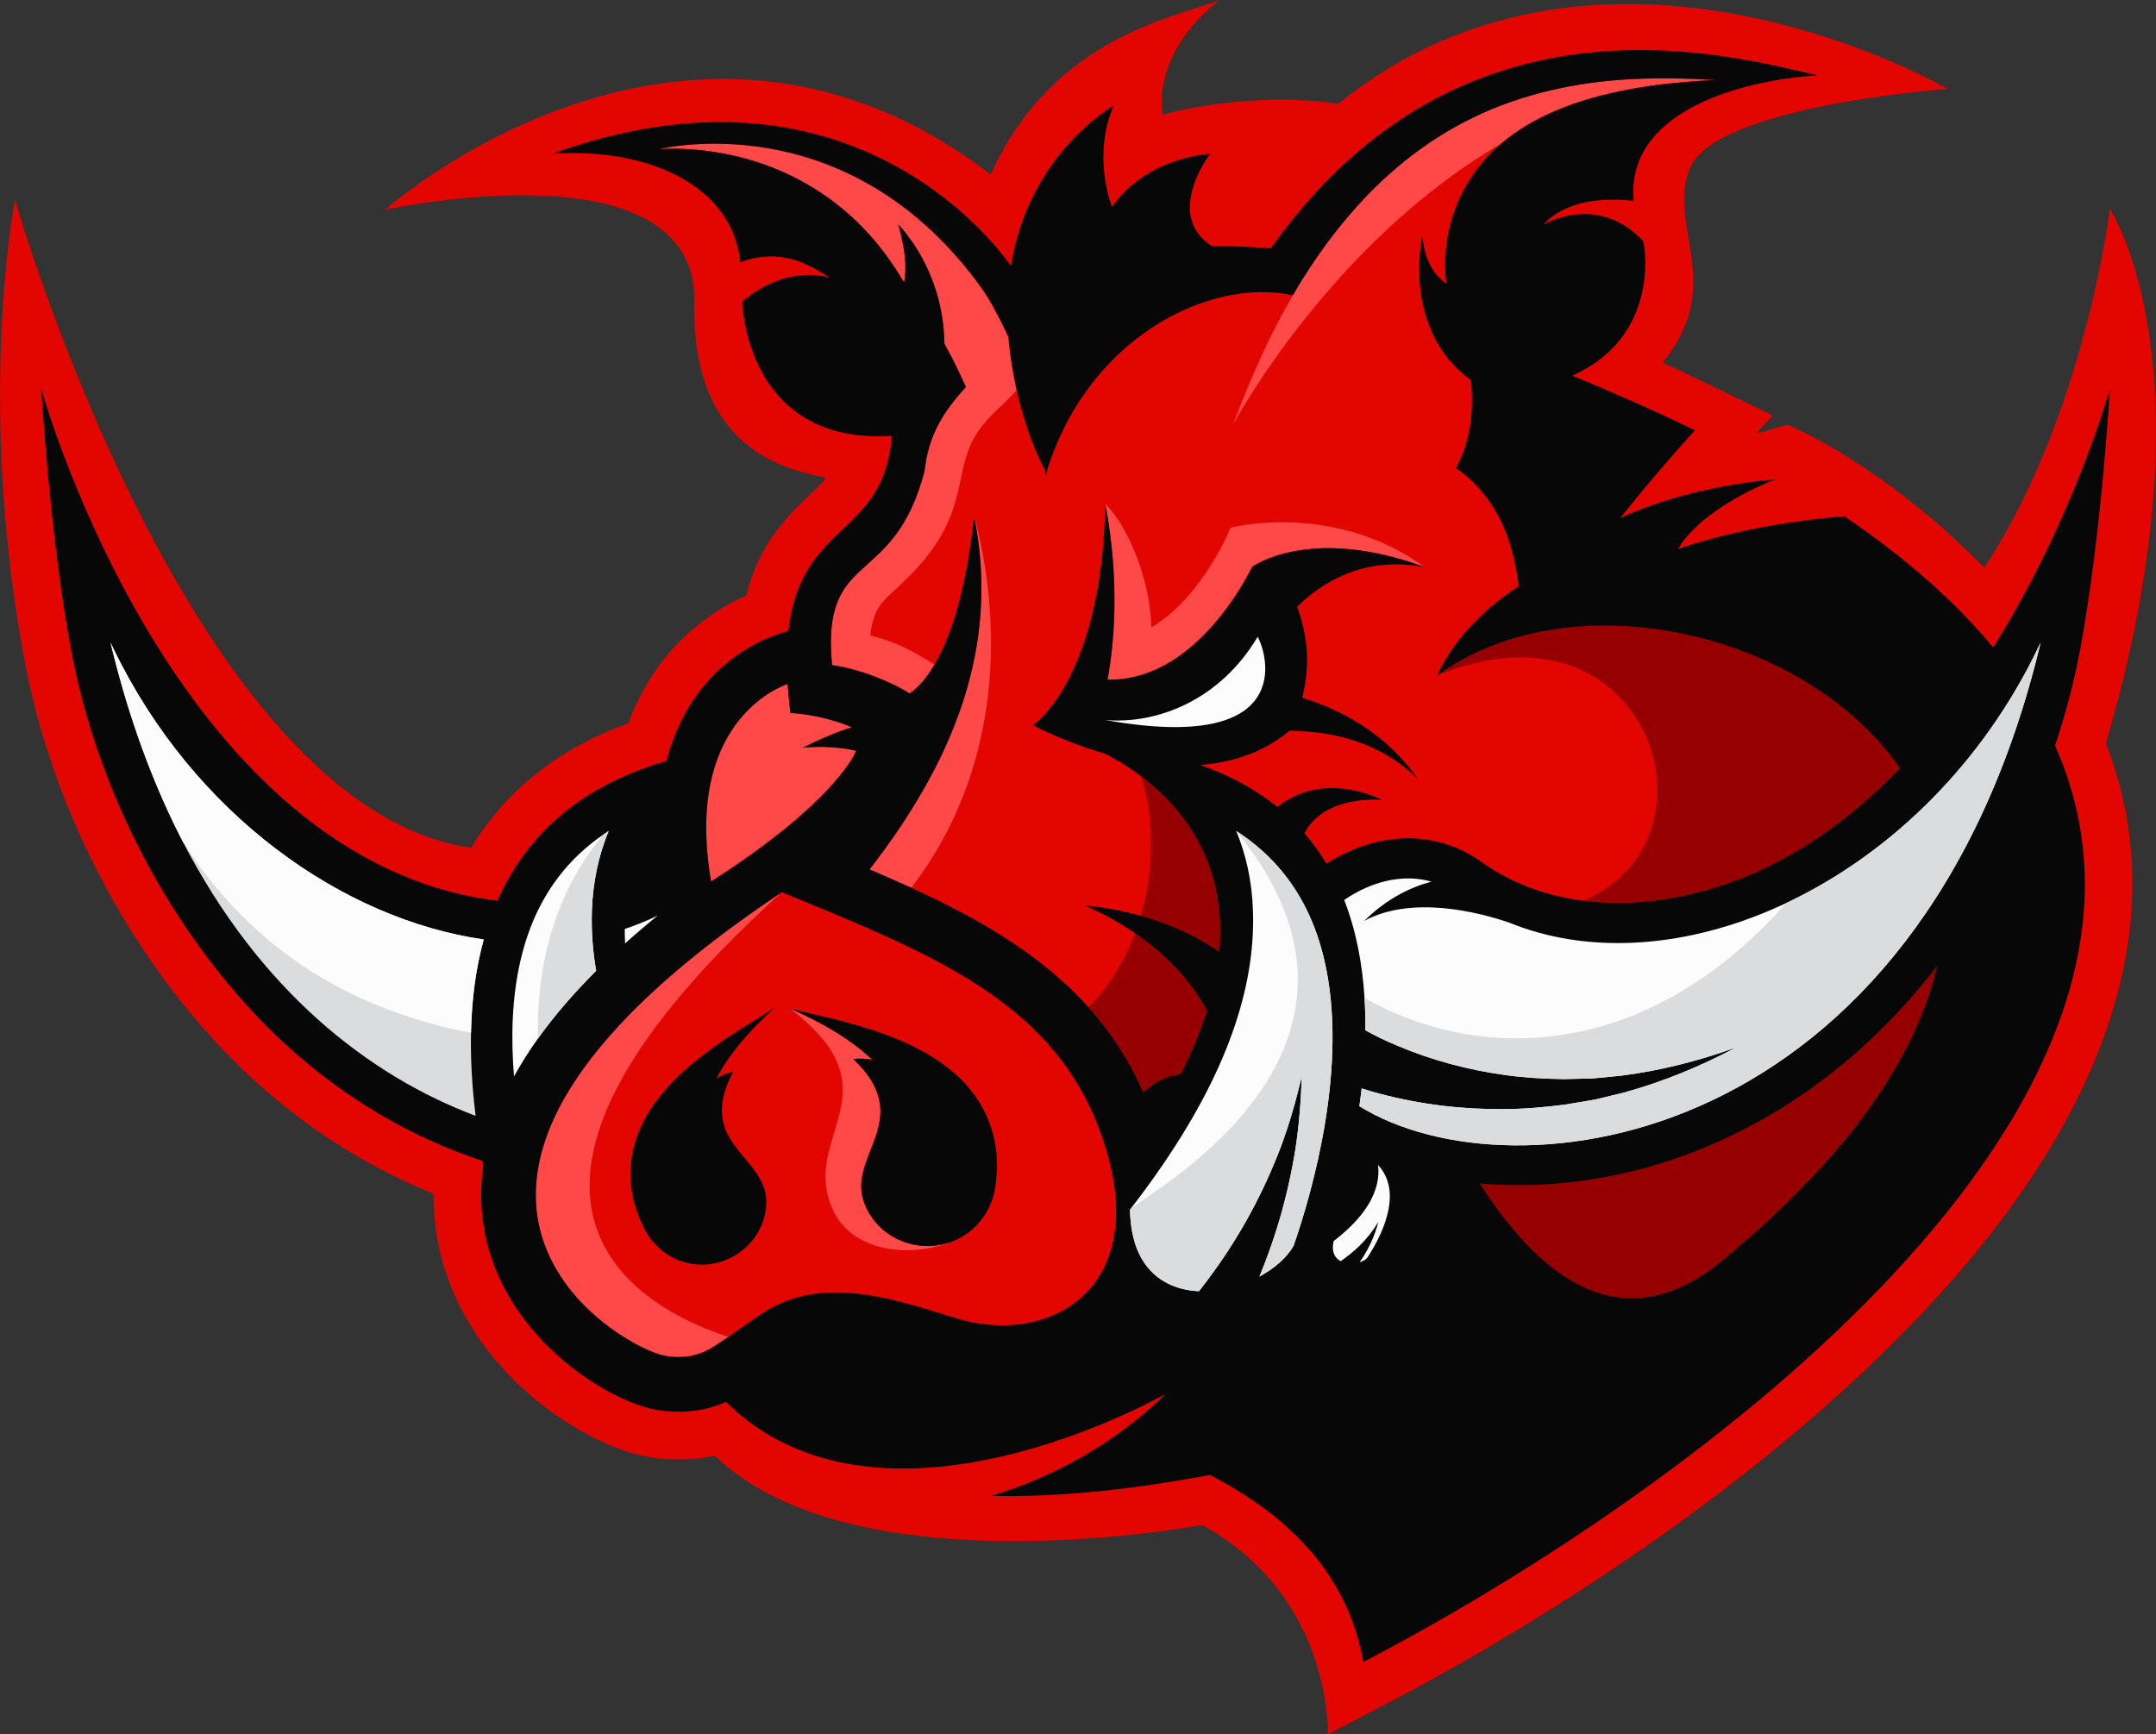 <svg id="_Слой_2" xmlns="http://www.w3.org/2000/svg" width="1080" height="868.92" viewBox="0 0 1080 868.92"><rect x="0" y="0" width="1080" height="868.92" fill="#333333" stroke="none"/><g id="Sport_animal03_156461242"><g id="Sport_animal03_156461242-2"><path d="M1054.89 372.49c33.54 85.88 3.16 182.93-88.2 281.31-94.03 101.27-222.02 173.64-272.68 200.08l-28.87 15.05s2.6-69.03-63.04-104.91c-38.98 6.9-182.11 25.23-244.06-34.74-5.78 1.28-11.75 1.89-18.03 1.89-2.05.0-4.26-.07-6.72-.23-4.87-.34-9.63-1.12-14.27-2.3h-.32l-3.51-1.07c-33.99-10.56-87.83-48.88-96.8-111.15-.86-6.08-1.3-12.2-1.27-18.37-40.37-16.26-77.61-42.07-108.51-75.38-47.92-51.64-83.15-121.44-96.3-191.58C-12.22 200.35 7.5 100.11 7.5 100.11c0 0 87.29 304.53 228.53 324.61 17.35-28.82 43.74-49.72 78.71-62.38 13.07-35.15 36.81-53.18 55.39-62.29 1.21-.59 2.41-1.14 3.67-1.68 6.56-26.34 20.85-40 31.76-50.41 3.28-3.12 6.08-5.81 8.42-8.49-13.75-3.48-67.84-9.7-66.11-87.63 1.8-81.25-155-46.72-155-46.72.0.0 150.83-134.89 303.37-17.67C527.74 17.46 590.6 8.45 610.86.0c-35.31 28.03-28.39 57.55-28.39 57.55 11.57-3.69 51.38-11.36 87.83-5.46 133.09-108.07 305.39-7.54 305.39-7.54.0.0-116.22 8.24-129.16 39.68-11.88 28.87 18.51 58.06-13.68 97.4 9.84 4.42 55.07 26.48 55.07 26.48l-8.11 8.99c2.39-.27 13.39-4.03 15.87-4.23.0.0 47.15 19.24 98.24 71.53 50.43-76.27 62.97-179.68 62.97-179.68.0.0 53.27 79.21-2.03 267.76z" fill="#e20500"/><path d="M970.31 484.11c-10.06 43.74-42.53 93.75-107.64 147.44-52.48 43.26-93.89 4.12-121.35-38.59 25.98 2.28 54.12-.05 81.66-7.49 48.13-13 92.55-40.34 128.45-79.07 6.49-6.99 12.77-14.48 18.87-22.29zm-228.4-52.41c29.01 20.7 68.03 26.09 109.83 15.12 39.55-10.38 72.69-33.6 100.04-61.95-48.54-69.46-165.56-94.98-232.06-46.19 12.73-27.91 39.55-43.87 41.03-44.96-2.41-18.83-8.01-42.51-31.49-59.33 2.14-3.55 7.49-14 8.06-30.89.11-4.01-.02-8.36-.52-13.07-34.4-25.02-24.75-70.49-24.27-72.65.0-.02.02-.07.02-.09.93 13.34 6.1 20.24 11.98 24.43-.5-4.14-.71-8.54-.52-13.11.77-17.39 7.29-37.09 23.81-53.27 1.25-1.21 2.55-2.41 3.92-3.6 18.12-15.6 47.7-27.68 94.85-31.26 4.17-.32 8.47-.57 12.91-.75.0.0-.09.0-.3-.02-.3-.02-.57-.02-.86-.05-.39-.02-.87-.05-1.41-.07-12.04-.75-24.13-.98-36.31-.48-13.02.55-26.14 1.96-39.16 4.74-13 2.73-25.91 6.74-38.36 12.27-12.43 5.58-24.32 12.64-35.31 20.99-20.49 15.48-37.52 35.22-51.57 56.55-1.12 1.68-2.21 3.39-3.28 5.1-1.8 2.89-3.55 5.81-5.28 8.74-42.82-9.13-104 22.29-123.87 90.29-.11-.87-.16-1.71-.25-2.55-.02.05-.02.11-.02.11-16.14-31.03-18.28-66.66-18.28-66.66.0.0-7.1-15.78-13.18-24.25-64.36-89.95-153.08-72.08-162.03-70.12 8.33-.55 81.1-4.83 122.9 66.78 1.28-6.4.89-15.44-2.94-29.03.0.0 22.7 22.06 23.15 59.76 1.5 2.73 3 5.51 4.46 8.38 2.16 4.26 4.28 8.67 6.33 13.3-9.65 10.47-18.87 23.11-20.72 42.07-15.57 59.76-51.89 38.38-46.35 97.24 13.77 1.84 30.53 8.7 38.82 14.21 7.56-4.96 25.45-24.22 32.31-88.95 6.12 30.28 4.23 58.37-2.98 84.51-9.38 34.04-27.82 64.75-49.36 92.59 42.1 17.94 81.28 37.43 109.6 69.05 10.93 12.2 20.26 26.23 27.48 42.67 6.06-5.6 12.34-8.4 18.71-9.04 5.76-11.36 10.09-22.02 13.23-32.01-4.44-7.99-9.97-15.6-16.67-22.49-5.74-5.97-12.27-11.36-19.37-16.21-7.76-5.3-16.23-9.95-25.09-13.91 9.29.93 18.69 2.6 27.98 5.19 9.15 2.57 18.19 6.01 26.96 10.59 4.19 2.16 8.29 4.64 12.29 7.35 4.14-45.06-18.96-72.65-39.27-87.95-6.72-5.05-13.11-8.79-18.14-11.34-20.95-5.96-35.9-14.16-35.9-14.16.0.0 34.56-22.65 36.27-110.81 7.6 39.98 4.14 71.76 1.12 87.99 45.65 1.02 72.35-56.44 72.35-56.44.0.0 28.32-21.26 86.47.0-8.42-1.3-36.52-6.69-63.86 19.9 5.08 13.87 6.85 28.46 2.57 45.6 10.06 3.19 38.57 12.7 58.06 40.89-24.98-24.97-57.65-23.88-64.32-24.41-13.46 11.2-29.19 16.05-44.94 17.19 15.39 5.33 28.16 12.48 38.66 21.01 1.64-1.25 3.32-2.41 5.03-3.46 3.21-1.82 6.51-3.3 9.93-4.28 6.81-1.98 13.64-2.05 19.92-1.16 6.31.89 12.16 2.87 17.64 5.26-6.01-.18-11.93.18-17.42 1.53-5.49 1.34-10.47 3.57-14.32 6.67-3.12 2.46-5.42 5.4-7.15 8.63 4.17 4.83 7.81 9.9 11.02 15.25 7.51-4.8 15.64-8.45 24.06-10.56 19.08-4.83 38.04-1.41 53.41 9.58zm-269.7 226.62c-27.43-8.45-61.58-18.99-89.61-.82-5.49 3.55-10.15 6.88-14.25 9.79-8.58 6.12-13.89 9.9-20.1 11.57-.73.21-1.46.39-2.23.5-.36.07-.75.14-1.14.18-.77.14-1.59.21-2.41.25-.34.02-.68.05-1.05.07-1.5.05-3.1.02-4.83-.09-2-.16-4.08-.52-6.17-1.18-5.85-1.82-15.44-6.42-25.32-13.8-3.96-2.94-7.99-6.33-11.86-10.18-2.94-2.94-5.78-6.12-8.42-9.54t-.02-.02c-4.9-6.37-9.13-13.61-12.07-21.72l-.02-.02c-10.45-28.85-4.42-68.62 46.31-118.73 18.1-17.89 41.91-37.11 72.72-57.62 19.15 7.92 37.5 15.37 54.6 23.25 1.43.66 2.85 1.32 4.26 1.98.11.05.23.09.34.16 1.41.66 2.8 1.32 4.19 2 2.89 1.37 5.74 2.78 8.56 4.23 1.41.71 2.8 1.43 4.19 2.16 2.75 1.43 5.49 2.91 8.15 4.44 2.69 1.53 5.3 3.05 7.9 4.62 1.48.86 2.94 1.78 4.37 2.73 1.09.68 2.16 1.39 3.21 2.07 11.88 7.83 22.61 16.53 31.9 26.64 14.59 15.85 25.68 35.15 32.17 59.83 6.42 24.41 4.1 45.6-6.49 60.61-1.43 2.07-3.05 4.03-4.83 5.85-14.53 15-38.5 20.24-62.56 13.66-3.12-.89-6.28-1.89-9.47-2.87zM358.83 540.19c9.31-17.38 24.1-30.5 29.35-35.51-5.02 3.4-10.25 6.46-15.41 9.73-5.18 3.26-10.34 6.63-15.42 10.3-5.09 3.65-10.1 7.58-14.95 11.98-4.82 4.41-9.53 9.29-13.8 15.07-4.25 5.77-8.13 12.54-10.55 20.76-2.44 8.13-3.04 17.91-1 27.22 1.13 5.37 3.03 10.44 5.33 15.12.27.54.54 1.07.82 1.58 5.18 9.47 14.69 16.18 25.98 17.03.23.02.47.03.71.03 17.58.93 33.59-12.74 33.96-30.96.47-23.6-35.86-29.13-16.58-65.54-2.82.62-5.63 1.73-8.41 3.2zm118.49 81.67c.24-.09.47-.17.7-.27 11.08-4.69 18.4-14.67 20.43-25.97.11-.6.2-1.23.29-1.86.75-5.49.96-11.24.29-17.04-1.07-10.07-4.96-19.71-10.14-27.07-5.2-7.46-11.38-12.96-17.59-17.33-6.24-4.38-12.61-7.69-18.95-10.49-6.37-2.79-12.72-5.05-19.07-6.99-6.34-1.97-12.67-3.61-18.98-5.13-6.29-1.54-12.58-2.84-18.77-4.56 6.96 3.26 26.25 11.45 41.45 25.79-3.28-.54-6.49-.7-9.53-.37 31.62 30.12-3.09 48.04 5.31 71.65 6.49 18.23 27.18 26.55 44.56 19.65z" fill="#e20500"/><path d="M604.63 506.24c-3.14 9.99-7.47 20.65-13.23 32.01-6.37.64-12.66 3.44-18.71 9.04-7.22-16.44-16.55-30.46-27.48-42.67 10.72-10.84 18.33-23.66 23.38-37.09 7.1 4.85 13.64 10.25 19.37 16.21 6.69 6.9 12.23 14.5 16.67 22.49zm-33.17-117.43c6.28 18.69 7.35 44.87.02 70.01 9.15 2.57 18.19 6.01 26.96 10.59 4.19 2.16 8.29 4.64 12.29 7.35 4.14-45.06-18.96-72.65-39.27-87.95zm149.04-50.66c66.63-48.04 182.93-22.47 231.29 46.72-27.34 28.34-60.49 51.57-100.04 61.95-20.49 5.38-40.31 6.8-58.61 4.44 72.84-30.82 32.77-155.88-72.64-113.11zm249.82 145.97c-6.1 7.81-12.38 15.3-18.87 22.29-35.9 38.73-80.32 66.07-128.45 79.07-27.55 7.44-55.69 9.77-81.66 7.49 27.46 42.71 68.87 81.85 121.35 38.59 65.11-53.68 97.58-103.7 107.64-147.44z" fill="#960000"/><path d="M476.73 622.07c-19.58 8.09-50.13 6-59.93-16.77-15.85-36.87 33.54-58.43-21.28-100.14 6.96 3.26 26.25 11.45 41.45 25.79-3.28-.54-6.49-.7-9.53-.37 31.62 30.12-3.09 48.04 5.31 71.65 6.41 18.03 26.72 26.34 43.98 19.84zm-80.77-264.86c-.66-5.17-1.12-9.97-1.43-14.53-3.83 1.29-52.05 19.11-38.32 98.89 62.96-40.06 72.71-65.42 72.71-65.42.0.0-11.41-3.06-26.82-1.51 9.74-4.97 18.48-8.45 24.63-10.32-6.9-2.82-17.87-6.37-30.76-7.13zm-13.22 95.84c-19.77 13.61-36.43 26.64-50.4 39.07-.01.01-.02.02-.03.03-3.99 3.55-7.76 7.06-11.32 10.51.0.0-.02.01-.02.02-1.37 1.33-2.68 2.65-3.99 3.97-.49.49-1 .99-1.48 1.49-1.19 1.21-2.33 2.42-3.47 3.62-.55.58-1.11 1.17-1.65 1.75-1.08 1.16-2.13 2.32-3.16 3.47-.54.6-1.07 1.19-1.59 1.79-1.01 1.14-1.99 2.28-2.95 3.42-.49.58-.97 1.15-1.44 1.72-.95 1.15-1.89 2.29-2.8 3.42-.41.52-.81 1.03-1.22 1.55-.92 1.18-1.84 2.36-2.72 3.52-.28.38-.54.75-.82 1.12-4.24 5.75-7.88 11.33-10.95 16.75-.19.33-.38.66-.56.98-.63 1.13-1.22 2.24-1.8 3.35-.23.43-.46.86-.67 1.29-.54 1.07-1.06 2.13-1.56 3.18-.21.45-.43.91-.64 1.36-.48 1.04-.93 2.07-1.37 3.1-.19.44-.37.88-.55 1.32-.42 1.04-.84 2.07-1.22 3.09-.15.39-.28.78-.42 1.17-.39 1.07-.76 2.13-1.11 3.18-.08.25-.15.5-.23.76-1.59 5.03-2.7 9.88-3.37 14.56-.01.08-.02.16-.04.25-.03.22-.06.44-.09.66-.12.91-.22 1.81-.3 2.7-.03.34-.07.68-.1 1.02-.08.92-.13 1.83-.18 2.73-.02.37-.04.73-.05 1.1-.03.89-.05 1.77-.05 2.64.0.36.0.72.01 1.07.01.88.04 1.75.08 2.62.02.32.04.63.06.95.06.9.12 1.79.21 2.67.02.2.05.4.07.6.46 4.17 1.26 8.16 2.36 11.98.0.03.01.05.02.08.09.31.18.62.27.92.2.66.41 1.31.62 1.95.02.05.04.11.05.16.1.29.19.58.29.86.1.28.21.56.31.85.71 1.96 1.5 3.86 2.35 5.71.03.06.06.13.09.19.82 1.77 1.71 3.49 2.65 5.17.33.59.68 1.15 1.02 1.72.64 1.09 1.29 2.17 1.98 3.22.47.72.96 1.42 1.45 2.12.73 1.06 1.47 2.11 2.24 3.13.15.19.29.38.44.57 1.25 1.6 2.54 3.16 3.86 4.66.04.04.08.09.12.13 1.33 1.49 2.69 2.93 4.06 4.31.07.07.14.14.21.21.17.16.33.32.5.49.69.68 1.38 1.34 2.08 1.99.02.02.04.03.05.05 1 .93 2.01 1.83 3.03 2.7.13.11.26.23.4.34.93.79 1.85 1.55 2.78 2.29.04.03.08.07.13.1.97.77 1.93 1.51 2.9 2.22 1.2.89 2.39 1.74 3.57 2.55.09.06.17.12.26.17 1.09.74 2.16 1.45 3.23 2.12.18.11.37.23.55.34.99.62 1.97 1.21 2.93 1.77.17.1.34.2.51.3.96.55 1.91 1.07 2.83 1.56.17.09.33.18.5.27.97.51 1.91.98 2.82 1.42.06.03.12.06.18.09.05.02.09.04.13.06.93.44 1.83.85 2.69 1.22.06.03.12.05.18.08.86.37 1.68.69 2.46.99.09.03.18.07.27.1.78.29 1.53.55 2.22.76.32.1.63.15.94.23 1.78.48 3.53.82 5.24.94 1.15.08 2.22.1 3.26.1.2.0.41.0.61.0.85-.01 1.66-.06 2.46-.12.42-.03.82-.08 1.23-.13.7-.08 1.39-.18 2.06-.3.4-.07.79-.17 1.18-.26.37-.09.74-.17 1.11-.27.4-.11.8-.25 1.19-.38.36-.12.72-.23 1.07-.36.36-.13.72-.29 1.07-.44.38-.16.76-.31 1.14-.48.36-.17.72-.36 1.09-.54.37-.19.74-.36 1.11-.56.6-.32 1.21-.68 1.83-1.05.14-.08.27-.15.41-.23 2.25-1.36 4.67-3.02 7.41-4.95-36.44-11.58-149.87-63.18 26.9-222.83-2.86 1.9-5.65 3.79-8.38 5.67-.2.14-.41.28-.61.42zM859.18 40.09c-.3-.02-.57-.02-.86-.05-.39-.02-.87-.05-1.41-.07-12.04-.75-24.13-.98-36.31-.48-13.02.55-26.14 1.96-39.16 4.74-13 2.73-25.91 6.74-38.36 12.27-12.43 5.58-24.32 12.64-35.31 20.99-2.68 2.02-5.29 4.13-7.85 6.29-.16.14-.31.28-.47.42-.59.5-1.15 1.02-1.73 1.53-1.79 1.56-3.57 3.12-5.3 4.74-.81.76-1.59 1.55-2.38 2.32-.06.06-.12.12-.19.18-1.55 1.5-3.09 3-4.59 4.55-.9.93-1.78 1.89-2.67 2.84-1.4 1.5-2.79 2.99-4.15 4.53-.16.18-.31.36-.46.54-.75.85-1.48 1.71-2.21 2.56-1.29 1.51-2.56 3.02-3.81 4.55-.66.81-1.3 1.63-1.94 2.44-.22.28-.45.56-.67.85-1.2 1.53-2.4 3.08-3.56 4.64-.1.14-.2.27-.3.41-.74 1-1.48 2-2.21 3-1.14 1.58-2.27 3.17-3.38 4.77-.79 1.14-1.57 2.28-2.34 3.43-1.57 2.34-3.12 4.69-4.62 7.06-14.59 23.36-25.89 48.31-35.31 73.72 1-1.91 49.22-91.3 134.12-140.74 18.12-15.6 47.7-27.68 94.85-31.26 4.26-.39 8.56-.64 12.91-.75.0.0-.09.0-.3-.02zm-242.76 224.3s-13.85 34.61-39.66 49.95c-.56-25.76-13.14-52.64-23.08-61.81 7.6 39.97 4.14 71.74 1.11 87.98.02.0.04.0.05.0 17.09.37 31.53-7.47 42.9-17.41.22-.19.42-.39.64-.58.72-.64 1.44-1.29 2.14-1.95.73-.69 1.43-1.38 2.13-2.08.17-.17.35-.34.52-.51 15.52-15.72 23.97-33.91 23.97-33.91h0s0 0 0 0c0 0 28.31-21.25 86.43-.01-45.67-33.15-97.16-19.66-97.16-19.66zm-107.71-71.6c-.05-.22-.09-.44-.14-.66-.14-.69-.28-1.37-.41-2.04-.03-.16-.06-.31-.09-.47-.14-.73-.28-1.45-.41-2.15-.02-.1-.03-.19-.05-.29-1.96-10.82-2.4-18.09-2.4-18.09.0.0-2.17-4.8-5.12-10.53-2.41-4.66-5.34-9.92-8.06-13.72-64.36-89.95-153.08-72.08-162.03-70.12.24-.02.54-.03.88-.05.11.0.25-.01.37-.02.26-.01.54-.03.85-.04.17.0.36-.01.55-.02.31-.01.64-.02.99-.04.22.0.45-.01.69-.02.37.0.74-.02 1.14-.02.27.0.54.0.83.0.42.0.86.0 1.31.0.31.0.6.0.93.0.5.0 1.04.02 1.58.03.3.0.59.01.9.02.85.03 1.73.06 2.65.11.02.0.05.0.07.0.9.05 1.84.11 2.8.18.29.02.59.05.89.07.72.06 1.45.12 2.2.19.33.03.67.06 1.01.1.83.08 1.69.18 2.56.29.25.03.49.06.74.09 1.13.14 2.29.3 3.48.48.2.03.42.07.62.1.99.15 1.99.32 3.01.5.35.06.71.13 1.07.2.94.17 1.89.36 2.86.56.34.07.69.14 1.03.22 2.61.56 5.3 1.22 8.07 1.99.3.08.6.17.9.26 1.09.31 2.2.64 3.31.99.38.12.75.24 1.13.36 1.16.37 2.32.77 3.5 1.19.27.1.53.18.8.28 1.48.54 2.97 1.1 4.48 1.71.06.02.12.05.17.07 1.4.56 2.8 1.17 4.21 1.8.35.16.7.32 1.05.48 1.17.54 2.35 1.1 3.53 1.68.35.17.71.35 1.06.53 1.45.73 2.9 1.49 4.35 2.3.04.02.08.04.12.06 1.55.86 3.09 1.77 4.64 2.72.24.15.48.31.72.46 1.26.79 2.52 1.6 3.78 2.45.37.25.73.5 1.1.75 1.23.85 2.45 1.73 3.68 2.64.28.21.56.41.84.62 3 2.27 5.98 4.74 8.92 7.42.32.29.64.6.96.9 1.15 1.07 2.29 2.17 3.43 3.31.35.35.7.7 1.05 1.05 1.28 1.31 2.54 2.65 3.79 4.05.14.15.28.3.42.45 1.42 1.6 2.83 3.26 4.22 4.97.2.25.4.52.61.78 1.14 1.43 2.26 2.9 3.37 4.41.35.47.69.95 1.04 1.44 1.01 1.41 2.01 2.87 3 4.35.3.46.61.91.91 1.37 1.26 1.95 2.51 3.95 3.72 6.02.12-.59.2-1.22.29-1.85.07-.52.13-1.06.18-1.62.02-.18.03-.37.04-.56.13-1.71.15-3.57.05-5.62-.01-.25-.03-.49-.04-.75-.13-2.07-.39-4.32-.79-6.77-.05-.31-.11-.63-.16-.95-.14-.79-.29-1.6-.46-2.44.0.0.0-.01.0-.02-.53-2.61-1.2-5.39-2.06-8.43h.01s0 0 0 0c0 0 5.41 5.27 10.99 15.03.0.0.0.0.0.0.0.0.0.0.0.01.33.58.67 1.19 1 1.8.05.09.1.17.14.26.29.54.58 1.1.87 1.67.09.17.17.33.26.5.25.49.5 1 .74 1.51.12.26.25.51.37.77.21.44.41.89.62 1.35.16.34.31.68.46 1.03.17.39.33.78.5 1.18.18.43.36.86.54 1.3.13.33.26.66.39 1 .2.52.41 1.04.6 1.58.1.27.19.55.29.82.22.61.44 1.22.65 1.85.07.2.13.41.2.62.23.71.46 1.43.68 2.16.04.12.07.24.1.37.24.82.48 1.65.7 2.5.0.04.02.07.03.11 1.75 6.66 2.91 14.12 3.01 22.33.0.0.0.0.0.01 1.51 2.72 2.99 5.5 4.46 8.37.8 1.58 1.59 3.2 2.38 4.83.7 1.45 1.39 2.92 2.08 4.41.2.42.39.85.59 1.27.0.0.0.0.0.0.43.93.86 1.83 1.28 2.78-.06.07-.12.14-.19.21-.54.59-1.09 1.19-1.63 1.8-.08.09-.16.19-.25.28-.02.02-.04.05-.06.07-.49.56-.98 1.12-1.47 1.69-.02.03-.05.06-.07.09-.04.05-.09.11-.13.16-.52.61-1.04 1.23-1.54 1.86-.12.15-.23.3-.35.44.0.0.0.01-.01.02-.45.57-.9 1.13-1.35 1.71-.25.33-.5.68-.75 1.01-.31.41-.61.82-.91 1.24-.07.09-.13.19-.19.28-.15.22-.3.44-.45.66-.32.46-.64.92-.96 1.4-.2.3-.39.62-.58.93-.32.5-.64.99-.94 1.5-.19.31-.37.64-.55.96-.3.52-.61 1.03-.9 1.56-.27.49-.52 1-.78 1.5-.19.37-.39.74-.58 1.12-.14.28-.27.57-.4.86-.11.24-.22.48-.33.72-.18.38-.36.75-.53 1.14-.17.39-.32.81-.49 1.21-.22.54-.45 1.07-.66 1.63-.03.08-.06.17-.09.25-.17.45-.32.91-.47 1.37-.16.44-.32.88-.46 1.33-.26.83-.5 1.68-.73 2.54-.05.18-.11.35-.15.53-.27 1.02-.51 2.06-.73 3.12.0.03-.01.06-.02.09-.12.58-.21 1.19-.32 1.79-.29 1.63-.54 3.3-.71 5.04-15.57 59.76-51.89 38.38-46.35 97.24 13.77 1.84 30.53 8.7 38.82 14.21.33-.22.69-.48 1.07-.76.0.0.01.0.02-.01.07-.05.13-.1.2-.15.39-.3.79-.62 1.21-.98.0.0.0.0.01-.01.02-.01.03-.03.05-.04.44-.38.89-.8 1.36-1.25.02-.02.03-.03.05-.05.0.0.0.0.01-.01.49-.48 1-1.01 1.53-1.58.0.0.0.0.01-.01.0.0.0.0.0-.01 2.13-2.34 4.5-5.47 6.94-9.63h0s0 0 0 0c-7.44-4.69-17.59-11.19-32.16-14.56 1.73-14.55 6.75-17.49 14.4-24.75 5.81-5.51 13.05-12.39 19.65-22.88 7.15-11.38 9.43-21.97 11.43-31.3 2.05-9.61 3.69-17.17 10.43-25.89 2.07-2.69 4.64-5.46 7.83-8.45.93-.87 1.83-1.73 2.7-2.57.78-.76 1.52-1.5 2.25-2.23.08-.08.16-.16.24-.23 1.58-1.6 3.02-3.13 4.36-4.61.01-.01.03-.03.04-.04-.04-.2-.08-.39-.13-.59-.15-.68-.3-1.36-.44-2.02zm-23.74 150.19c-9.38 34.04-27.81 64.74-49.36 92.59 7.03 3 13.98 6.05 20.81 9.18.02.0.03.01.05.02 46.66-60.54 45.4-134.9 31.48-186.31 6.12 30.28 4.23 58.37-2.98 84.51z" fill="#ff4848"/><path d="M499.03 576.73c-1.07-10.09-4.96-19.72-10.15-27.07-5.19-7.47-11.36-12.95-17.58-17.33-6.24-4.39-12.61-7.7-18.94-10.5-6.37-2.8-12.73-5.05-19.08-6.99-6.35-1.98-12.68-3.62-18.99-5.15-6.28-1.53-12.57-2.82-18.76-4.55 6.94 3.26 26.25 11.45 41.44 25.79-3.28-.55-6.47-.71-9.52-.36 31.62 30.12-3.1 48.04 5.3 71.65 1.55 4.35 3.92 8.13 6.83 11.27.3.32.59.64.91.93.73.73 1.5 1.43 2.32 2.09.5.43 1.02.82 1.55 1.21 2.07 1.5 4.3 2.75 6.65 3.76.77.34 1.55.64 2.34.91.41.14.8.27 1.21.39 3.54 1.07 7.27 1.56 11.01 1.46.0.0.02.0.03.0.91-.03 1.82-.09 2.73-.19.07.0.14-.02.21-.03.85-.1 1.69-.22 2.53-.38.13-.02.25-.05.38-.08.78-.16 1.56-.34 2.34-.56.16-.05.33-.1.49-.14.43-.13.87-.23 1.29-.38.07.0.11-.02.18-.05.52-.18 1.02-.36 1.55-.57.25-.09.48-.18.71-.27 11.06-4.69 18.4-14.68 20.42-25.98.11-.59.21-1.23.3-1.87.75-5.49.96-11.25.3-17.03zm-110.85-72.03c-5.03 3.39-10.25 6.47-15.41 9.72-5.17 3.26-10.34 6.62-15.41 10.29-5.1 3.67-10.11 7.58-14.96 12-4.83 4.42-9.54 9.29-13.8 15.07-4.26 5.76-8.13 12.54-10.56 20.76-2.44 8.13-3.05 17.89-1 27.21 1.14 5.37 3.03 10.45 5.33 15.12.27.55.55 1.07.82 1.59 5.17 9.47 14.68 16.16 25.98 17.01.23.02.48.05.71.05 17.58.91 33.58-12.75 33.97-30.96.46-23.61-35.88-29.14-16.6-65.55-2.82.61-5.62 1.73-8.4 3.19 9.31-17.37 24.11-30.49 29.35-35.49zm653.59-178.06c10.84-57.17 15.14-131.96 15.14-131.96.0.0-17.94 64.93-58.49 129.66-18.49-22.33-42.98-44.3-74.45-65.66-49.04 3.73-82.26 15.96-83.28 16.32.25-.55 9.04-18.74 48.43-34.79-47.7 4.03-77.57 19.44-77.57 19.44.0.0 14.84-19.03 37.45-44.08-17.32-8.54-41.32-19.15-61.36-27.39 29.12-13.07 36.5-37.63 36.5-56.14.0-4.12-.36-7.92-.93-11.25-22.86-24.06-48.9-8.9-49.81-8.36.52-.73 11.47-15.46 44.96-11.82-4.08-42.87 49.43-60.06 92.23-62.88-41.85-9.29-177.76-49.31-274.07 86.7-10.13-.8-20.03-1.21-29.78-1.34-23.79-15.87-.55-46.03-.55-46.03.0.0-31.74 1.41-49.2 26.61-10.02-29.35.61-50.02 1.07-50.91-1.3.73-42.76 24.5-51.68 80.46-8.79-12.59-82.44-109.49-229.74-56.17 49.59-3.37 90.66 16.98 94.16 54.39 19.74-7.51 34.36.8 44.74 7.58-24.79-6.22-43.78 12.25-43.78 12.25.0.0 1.62 71.81 74.95 67.07-3.8 50.84-45.69 42.57-51.84 97.78-4.87 1.39-9.65 3.14-14.23 5.37-16.37 8.01-37.59 24.88-46.85 59.74-45.33 13.2-71.06 39.18-84.62 70.01-7.65-.89-15.44-2.37-23.34-4.44C79.64 408.44 20.65 194.68 20.65 194.68c0 0 4.3 74.79 15.14 131.96 13.25 69.96 47.97 134.12 90.34 179.77 32.69 35.24 72.44 61.02 115.59 75.2.14.68.25 1.34.39 2.03-1.43 9.88-1.46 19.67-.07 29.37 7.35 50.98 53.14 83.3 80.25 91.73h.02c4.03 1.25 8.17 2.05 12.45 2.34 1.82.11 3.55.18 5.24.18 9.45.0 16.89-1.87 23.65-4.9 77.27 76.13 215.47-1.34 220.27-4.01-2.16 1.48-31.92 34.38-87.52 51.13 35.65.77 73.4-3.67 109.67-10.52 40.98 21.22 69.21 50.88 76.86 93.71 168.16-87.7 426.29-279.62 346.49-459.14 5.1-15.23 9.31-30.89 12.34-46.9zm-647.42 16.12c.07-.02.11-.05.18-.07.32 4.55.77 9.36 1.43 14.53 12.89.75 23.86 4.3 30.76 7.13-2.69.82-5.9 1.94-9.45 3.39-.5.21-1 .41-1.53.61-1.05.43-2.12.89-3.21 1.37-1.09.48-2.21.98-3.35 1.5-1.02.46-2.07.96-3.14 1.48-1.3.61-2.62 1.28-3.96 1.96 15.41-1.55 26.84 1.5 26.84 1.5.0.0-9.74 25.36-72.72 65.43-13.55-78.71 33.19-97.1 38.13-98.83zm154.72 298.93c-1.43 2.07-3.05 4.03-4.83 5.85-14.53 15-38.5 20.24-62.56 13.66-3.12-.89-6.28-1.89-9.47-2.87-27.43-8.45-61.58-18.99-89.61-.82-5.49 3.55-10.15 6.88-14.25 9.79-1.23.89-2.39 1.71-3.51 2.5-1.78 1.25-3.44 2.39-4.99 3.39-.84.55-1.64 1.07-2.44 1.55-.8.48-1.57.93-2.35 1.34-.59.3-1.14.59-1.71.86-.5.25-1 .48-1.53.66-.36.16-.71.3-1.07.43s-.71.27-1.07.36c-.39.16-.8.27-1.18.36-.09.05-.18.07-.27.09-.66.18-1.32.36-2.03.46-.07.02-.14.05-.2.05-.36.07-.75.14-1.14.18-.61.11-1.28.18-1.94.21-.16.02-.32.05-.48.05-.23.02-.48.02-.73.05-.09.0-.21.02-.32.02-1.5.05-3.1.02-4.83-.09-.41-.02-.84-.07-1.27-.14-.43-.05-.87-.11-1.32-.2-1.18-.18-2.37-.46-3.57-.84-2.16-.66-4.8-1.71-7.81-3.14-.57-.25-1.14-.55-1.71-.84-.46-.23-.93-.48-1.43-.73-.59-.32-1.23-.66-1.87-1-.64-.36-1.3-.73-1.98-1.12-.96-.57-1.94-1.16-2.91-1.78-2.48-1.53-5.03-3.28-7.6-5.19-1-.75-2.03-1.53-3.03-2.32-.93-.73-1.84-1.5-2.78-2.3-.18-.16-.39-.32-.57-.5-.66-.55-1.32-1.14-1.98-1.75-.3-.25-.59-.5-.86-.8-.89-.8-1.78-1.64-2.64-2.5-2.94-2.94-5.78-6.12-8.42-9.54t-.02-.02c-.09-.11-.18-.23-.25-.34-1.28-1.66-2.5-3.42-3.67-5.21-.36-.52-.71-1.07-1.02-1.62-.71-1.09-1.37-2.21-1.98-3.35-1.98-3.53-3.71-7.26-5.15-11.2l-.02-.02c-.05-.14-.09-.25-.14-.39-.5-1.41-.96-2.85-1.37-4.3-.25-.8-.46-1.62-.66-2.44-.07-.27-.14-.55-.18-.82-.23-.86-.41-1.71-.57-2.6-.18-.87-.34-1.75-.48-2.66-.05-.21-.09-.41-.09-.61-.14-.75-.23-1.48-.32-2.25-.07-.59-.14-1.18-.18-1.78-.11-1.05-.18-2.12-.23-3.19-.05-.82-.07-1.64-.07-2.46-.05-1.23-.02-2.48.02-3.73.02-.59.05-1.21.09-1.8.0-.36.02-.71.07-1.02.02-.52.07-1.05.14-1.55.34-4.21 1.09-8.56 2.23-13.07.46-1.84.98-3.71 1.59-5.58.39-1.32.84-2.62 1.34-3.94.64-1.84 1.37-3.69 2.19-5.58.82-1.98 1.75-3.98 2.75-6.03 1.84-3.78 3.98-7.65 6.42-11.61.77-1.27 1.59-2.57 2.46-3.87 1.91-2.98 4.03-6.01 6.35-9.08 1.78-2.41 3.67-4.87 5.71-7.33.43-.57.91-1.14 1.41-1.71.46-.57.93-1.16 1.46-1.73.93-1.14 1.91-2.28 2.94-3.41.5-.59 1.02-1.18 1.59-1.78 1-1.16 2.07-2.32 3.16-3.48 1.07-1.18 2.21-2.37 3.37-3.55.55-.61 1.14-1.21 1.75-1.82.48-.5.98-1 1.48-1.48.64-.68 1.3-1.34 1.98-1.98.02-.05.05-.07.07-.09.64-.64 1.3-1.27 1.96-1.89.0-.05.02-.02.02-.02.89-.89 1.78-1.75 2.71-2.6 1.82-1.75 3.71-3.51 5.65-5.26.98-.89 1.96-1.78 2.96-2.66 1.12-1.02 2.28-2.05 3.46-3.05 1.32-1.16 2.66-2.3 4.03-3.44.68-.61 1.37-1.18 2.07-1.75 1.39-1.18 2.82-2.37 4.3-3.55.02-.02.05-.05.07-.07 1.43-1.18 2.89-2.34 4.37-3.53 3.94-3.14 8.06-6.33 12.36-9.54 1.59-1.18 3.23-2.39 4.87-3.6 3.62-2.66 7.35-5.33 11.22-8.01 1.21-.86 2.44-1.71 3.67-2.55 2.94-2.03 5.92-4.05 8.99-6.1 19.15 7.92 37.5 15.37 54.6 23.25 1.43.66 2.85 1.32 4.26 1.98.11.05.23.09.34.16 1.41.66 2.8 1.32 4.19 2 2.89 1.37 5.74 2.78 8.56 4.23 1.41.71 2.8 1.43 4.19 2.16 2.75 1.43 5.49 2.91 8.15 4.44 2.69 1.53 5.3 3.05 7.9 4.62 1.48.86 2.94 1.78 4.37 2.73 1.09.68 2.16 1.39 3.21 2.07 11.88 7.83 22.61 16.53 31.9 26.64 14.59 15.85 25.68 35.15 32.17 59.83 6.42 24.41 4.1 45.6-6.49 60.61zm139.42-219.56c-8.42 2.12-16.55 5.76-24.06 10.56-3.21-5.35-6.85-10.43-11.02-15.25 1.73-3.23 4.03-6.17 7.15-8.63 3.85-3.1 8.83-5.33 14.32-6.67 5.49-1.34 11.41-1.71 17.42-1.53-5.49-2.39-11.34-4.37-17.64-5.26-6.28-.89-13.11-.82-19.92 1.16-3.41.98-6.72 2.46-9.93 4.28-1.71 1.05-3.39 2.21-5.03 3.46-10.5-8.54-23.27-15.69-38.66-21.01 15.75-1.14 31.49-5.99 44.94-17.19 6.67.52 39.34-.57 64.32 24.41-19.49-28.19-47.99-37.7-58.06-40.89 4.28-17.14 2.5-31.74-2.57-45.6 27.34-26.59 55.44-21.2 63.86-19.9t-.05-.02c-3.64-1.32-7.15-2.48-10.54-3.51-6.78-2-13.11-3.41-18.99-4.37-1.09-.18-2.16-.34-3.21-.48-1.8-.23-3.55-.43-5.26-.59-32.49-2.98-48.43 8.97-48.43 8.97.0.0-.32.68-.93 1.89-.18.34-.39.73-.59 1.14-1.3 2.44-3.39 6.17-6.26 10.56-.27.43-.55.86-.87 1.32-4.19 6.28-9.86 13.73-16.89 20.56-.34.36-.71.71-1.07 1.02-.71.68-1.41 1.34-2.14 1.96-.23.21-.43.39-.64.57-.66.59-1.32 1.16-2 1.71-.86.71-1.75 1.41-2.64 2.09-.61.48-1.25.96-1.91 1.41-.11.09-.23.16-.34.25-1.37.98-2.78 1.91-4.23 2.8-.18.11-.36.23-.55.34-.68.41-1.37.82-2.05 1.18-.82.48-1.66.93-2.53 1.34-.73.39-1.5.75-2.25 1.09-.11.05-.2.09-.32.14-.87.41-1.75.77-2.66 1.12-1.73.71-3.53 1.32-5.35 1.82-.07.05-.16.07-.25.07-1.73.52-3.53.93-5.35 1.23-.18.05-.39.09-.59.11-.61.11-1.25.21-1.89.27-.46.07-.91.11-1.37.16-.73.09-1.43.16-2.16.18-.18.02-.36.02-.52.02-.91.07-1.84.09-2.78.09-.41.0-.8-.02-1.21-.02 3.03-16.23 6.49-47.99-1.12-87.97-1.71 88.13-36.27 110.78-36.27 110.78.0.0 14.96 8.2 35.9 14.16 5.03 2.55 11.43 6.28 18.14 11.34 20.31 15.3 43.42 42.89 39.27 87.95-4.01-2.71-8.11-5.19-12.29-7.35-8.77-4.58-17.8-8.01-26.96-10.59-9.29-2.6-18.69-4.26-27.98-5.19 8.86 3.96 17.33 8.61 25.09 13.91 7.1 4.85 13.64 10.25 19.37 16.21 6.69 6.9 12.23 14.5 16.67 22.49-3.14 9.99-7.47 20.65-13.23 32.01-6.37.64-12.66 3.44-18.71 9.04-7.22-16.44-16.55-30.46-27.48-42.67-23.59-26.34-54.69-44.26-88.75-59.85-.09-.05-.18-.09-.25-.11-3.35-1.53-6.72-3.05-10.13-4.53-3.46-1.53-6.94-3.05-10.47-4.55 5.4-6.94 10.59-14.09 15.48-21.42 6.12-9.15 11.82-18.62 16.87-28.37 1-1.96 1.98-3.92 2.96-5.9.48-.98.93-1.98 1.41-2.96.93-2 1.82-3.98 2.71-6.01 3.94-9.06 7.29-18.35 9.93-27.93 7.22-26.14 9.11-54.23 2.98-84.51-4.14 39.16-12.34 61.68-19.83 74.45-1.02 1.75-2.03 3.3-3.03 4.71-.32.48-.66.93-.98 1.37-.43.57-.86 1.12-1.3 1.64-.32.41-.64.77-.96 1.14-1.57 1.82-3.05 3.21-4.33 4.26-.27.23-.55.43-.8.61-.39.3-.75.55-1.09.77-8.29-5.51-25.04-12.36-38.82-14.21-5.53-58.85 30.78-37.47 46.35-97.24.09-1.05.23-2.05.39-3.05.07-.66.18-1.3.32-1.94.11-.82.27-1.64.46-2.41.11-.57.23-1.14.39-1.71.11-.5.23-.98.36-1.46.11-.43.23-.84.36-1.28.32-1.12.68-2.21 1.07-3.28.09-.32.21-.64.32-.93 2.82-7.51 6.88-13.82 11.36-19.42.61-.77 1.25-1.55 1.89-2.3 1.23-1.48 2.53-2.91 3.8-4.3-.21-.48-.41-.93-.64-1.39-.21-.48-.41-.93-.64-1.39-.21-.43-.39-.86-.59-1.27-.68-1.5-1.39-2.96-2.07-4.42-.77-1.64-1.59-3.23-2.39-4.83-1.46-2.87-2.96-5.65-4.46-8.38-.02-1.18-.05-2.37-.11-3.51-.05-1.14-.14-2.28-.23-3.37-.09-1.09-.21-2.16-.34-3.21-.07-.73-.16-1.43-.27-2.14-.07-.59-.16-1.18-.27-1.78-1-6.17-2.57-11.75-4.42-16.76-.25-.71-.52-1.39-.8-2.07-.86-2.21-1.78-4.3-2.75-6.26-.23-.46-.46-.93-.68-1.39-.41-.84-.82-1.64-1.27-2.44-.32-.61-.66-1.23-1-1.82-.34-.61-.71-1.21-1.05-1.78-1.37-2.3-2.73-4.3-3.98-6.03-.87-1.21-1.68-2.28-2.41-3.19-1.09-1.37-2-2.39-2.62-3.05-.16-.16-.3-.3-.41-.43-.34-.36-.52-.52-.52-.52.32 1.14.61 2.23.89 3.32.27 1.05.52 2.09.73 3.1t.02.05c1.75 7.72 2.21 13.73 1.82 18.51.0.18.0.36-.05.55-.02.55-.09 1.09-.18 1.62-.07.64-.18 1.28-.3 1.87-1.5-2.57-3.03-5.03-4.62-7.4-1.84-2.8-3.76-5.49-5.71-8.04-.71-.96-1.43-1.87-2.16-2.78-.89-1.09-1.75-2.14-2.64-3.16-.57-.68-1.14-1.34-1.73-1.98-.75-.86-1.5-1.68-2.3-2.5-.64-.68-1.28-1.34-1.91-2-1.46-1.5-2.96-2.96-4.46-4.35-.32-.3-.64-.59-.96-.89-1.53-1.41-3.07-2.75-4.64-4.03-.68-.57-1.34-1.12-2.03-1.64-.8-.64-1.57-1.25-2.37-1.84-1.46-1.12-2.94-2.16-4.39-3.16-.39-.25-.75-.5-1.12-.75-1.25-.84-2.5-1.66-3.78-2.46-4.24-2.64-8.47-4.94-12.66-6.92-.59-.27-1.16-.55-1.75-.82-.36-.16-.71-.32-1.07-.48-1.46-.66-2.91-1.3-4.37-1.87-.73-.3-1.48-.59-2.21-.87-.18-.07-.36-.14-.52-.2-.87-.32-1.71-.64-2.55-.93-1.57-.57-3.12-1.07-4.64-1.55-.55-.16-1.09-.34-1.66-.5-1-.32-1.98-.59-2.96-.87-1.07-.3-2.14-.59-3.19-.84-.34-.09-.71-.18-1.07-.25-1.16-.3-2.28-.55-3.39-.77-.23-.07-.48-.11-.71-.16-2.57-.55-5.05-1-7.44-1.34-.59-.11-1.18-.2-1.78-.27-5.19-.75-9.84-1.12-13.77-1.25-.43-.02-.89-.05-1.3-.05-.59-.02-1.18-.05-1.75-.05-.57-.02-1.12-.02-1.64-.02-3.73-.02-6.4.14-7.63.23 8.95-1.96 97.67-19.83 162.03 70.12.39.52.77 1.09 1.14 1.66.39.59.77 1.18 1.16 1.82.39.61.77 1.25 1.16 1.89 2.91 4.9 5.69 10.4 7.54 14.23.25.5.48.98.68 1.41.64 1.32 1.09 2.32 1.32 2.85.07.16.14.27.16.34.02.02.02.05.02.05.0.0.02.46.09 1.3.02.21.05.43.07.71.02.34.07.73.11 1.16.02.23.05.46.07.71.04.46.11.96.16 1.48.09.68.18 1.41.27 2.21.09.8.2 1.64.34 2.53.09.59.18 1.21.27 1.84l.07.48c.07.48.16.96.23 1.46.02.11.02.23.05.34.16.93.32 1.89.5 2.89.5 2.82 1.09 5.92 1.84 9.22 2.69 12.02 7.06 26.61 14.21 40.34.0.0.0-.07.02-.11.09.84.14 1.68.25 2.55 19.88-68.01 81.05-99.42 123.87-90.29 1.73-2.94 3.48-5.85 5.28-8.74.75-1.18 1.5-2.37 2.28-3.53.32-.52.66-1.05 1-1.57 6.56-9.99 13.8-19.6 21.77-28.62.11-.18.27-.36.48-.55 4.42-5.03 9.06-9.86 13.96-14.41 2.28-2.14 4.6-4.21 6.97-6.22.02-.05.05-.05.07-.05.27-.25.55-.48.82-.71 2.44-2.07 4.94-4.08 7.51-6.01 11-8.36 22.88-15.41 35.31-20.99 12.45-5.53 25.36-9.54 38.36-12.27 13.02-2.78 26.14-4.19 39.16-4.74 12.18-.5 24.27-.27 36.31.48.55.02 1.03.05 1.41.07.3.02.57.02.86.05.2.02.3.02.3.02-4.44.18-8.74.43-12.91.75-47.15 3.57-76.72 15.66-94.85 31.26-1.37 1.18-2.66 2.39-3.92 3.6-16.53 16.19-23.04 35.88-23.81 53.27-.18 4.58.02 8.97.52 13.11-5.87-4.19-11.04-11.09-11.98-24.43.0.02-.02.07-.02.09-.48 2.16-10.13 47.63 24.27 72.65.5 4.71.64 9.06.52 13.07-.57 16.89-5.92 27.34-8.06 30.89 23.47 16.82 29.07 40.5 31.49 59.33-1.48 1.09-28.3 17.05-41.03 44.96 66.5-48.79 183.52-23.27 232.06 46.19-27.34 28.34-60.49 51.57-100.04 61.95-41.8 10.97-80.82 5.58-109.83-15.12-15.37-11-34.33-14.41-53.41-9.58zm174.17 209.43c-52.48 43.26-93.89 4.12-121.35-38.59 25.98 2.28 54.12-.05 81.66-7.49 48.13-13 92.55-40.34 128.45-79.07 6.49-6.99 12.77-14.48 18.87-22.29-10.06 43.74-42.53 93.75-107.64 147.44zm-373.79-81.89c-5.19-7.47-11.36-12.95-17.58-17.33-6.24-4.39-12.61-7.7-18.94-10.5-6.37-2.8-12.73-5.05-19.08-6.99-6.35-1.98-12.68-3.62-18.99-5.15-6.28-1.53-12.57-2.82-18.76-4.55 6.94 3.26 26.25 11.45 41.44 25.79-3.28-.55-6.47-.71-9.52-.36 31.62 30.12-3.1 48.04 5.3 71.65 1.55 4.35 3.92 8.13 6.83 11.27.3.32.59.64.91.93.73.73 1.5 1.43 2.32 2.09.5.43 1.02.82 1.55 1.21 2.07 1.5 4.3 2.75 6.65 3.76.77.34 1.55.64 2.34.91.41.14.8.27 1.21.39 3.54 1.07 7.27 1.56 11.01 1.46.0.0.02.0.03.0.91-.03 1.82-.09 2.73-.19.07.0.14-.02.21-.03.85-.1 1.69-.22 2.53-.38.13-.02.25-.05.38-.08.78-.16 1.56-.34 2.34-.56.16-.05.33-.1.49-.14.43-.13.87-.23 1.29-.38.07.0.11-.02.18-.05.52-.18 1.02-.36 1.55-.57.25-.09.48-.18.71-.27 11.06-4.69 18.4-14.68 20.42-25.98.11-.59.21-1.23.3-1.87.75-5.49.96-11.25.3-17.03-1.07-10.09-4.96-19.72-10.15-27.07zm-100.7-44.96c-5.03 3.39-10.25 6.47-15.41 9.72-5.17 3.26-10.34 6.62-15.41 10.29-5.1 3.67-10.11 7.58-14.96 12-4.83 4.42-9.54 9.29-13.8 15.07-4.26 5.76-8.13 12.54-10.56 20.76-2.44 8.13-3.05 17.89-1 27.21 1.14 5.37 3.03 10.45 5.33 15.12.27.55.55 1.07.82 1.59 5.17 9.47 14.68 16.16 25.98 17.01.23.02.48.05.71.05 17.58.91 33.58-12.75 33.97-30.96.46-23.61-35.88-29.14-16.6-65.55-2.82.61-5.62 1.73-8.4 3.19 9.31-17.37 24.11-30.49 29.35-35.49zm-20.95 32.31c-2.82.61-5.62 1.73-8.4 3.19 9.31-17.37 24.11-30.49 29.35-35.49-5.03 3.39-10.25 6.47-15.41 9.72-5.17 3.26-10.34 6.62-15.41 10.29-5.1 3.67-10.11 7.58-14.96 12-4.83 4.42-9.54 9.29-13.8 15.07-4.26 5.76-8.13 12.54-10.56 20.76-2.44 8.13-3.05 17.89-1 27.21 1.14 5.37 3.03 10.45 5.33 15.12.27.55.55 1.07.82 1.59 5.17 9.47 14.68 16.16 25.98 17.01.23.02.48.05.71.05 17.58.91 33.58-12.75 33.97-30.96.46-23.61-35.88-29.14-16.6-65.55zm131.8 39.73c-1.07-10.09-4.96-19.72-10.15-27.07-5.19-7.47-11.36-12.95-17.58-17.33-6.24-4.39-12.61-7.7-18.94-10.5-6.37-2.8-12.73-5.05-19.08-6.99-6.35-1.98-12.68-3.62-18.99-5.15-6.28-1.53-12.57-2.82-18.76-4.55 6.94 3.26 26.25 11.45 41.44 25.79-3.28-.55-6.47-.71-9.52-.36 31.62 30.12-3.1 48.04 5.3 71.65 1.55 4.35 3.92 8.13 6.83 11.27.3.32.59.64.91.93.73.73 1.5 1.43 2.32 2.09.5.43 1.02.82 1.55 1.21 2.07 1.5 4.3 2.75 6.65 3.76.77.34 1.55.64 2.34.91.41.14.8.27 1.21.39 3.54 1.07 7.27 1.56 11.01 1.46.0.0.02.0.03.0.91-.03 1.82-.09 2.73-.19.07.0.14-.02.21-.03.85-.1 1.69-.22 2.53-.38.13-.02.25-.05.38-.08.78-.16 1.56-.34 2.34-.56.16-.05.33-.1.49-.14.43-.13.87-.23 1.29-.38.07.0.11-.02.18-.05.52-.18 1.02-.36 1.55-.57.25-.09.48-.18.71-.27 11.06-4.69 18.4-14.68 20.42-25.98.11-.59.21-1.23.3-1.87.75-5.49.96-11.25.3-17.03zm-131.8-39.73c-2.82.61-5.62 1.73-8.4 3.19 9.31-17.37 24.11-30.49 29.35-35.49-5.03 3.39-10.25 6.47-15.41 9.72-5.17 3.26-10.34 6.62-15.41 10.29-5.1 3.67-10.11 7.58-14.96 12-4.83 4.42-9.54 9.29-13.8 15.07-4.26 5.76-8.13 12.54-10.56 20.76-2.44 8.13-3.05 17.89-1 27.21 1.14 5.37 3.03 10.45 5.33 15.12.27.55.55 1.07.82 1.59 5.17 9.47 14.68 16.16 25.98 17.01.23.02.48.05.71.05 17.58.91 33.58-12.75 33.97-30.96.46-23.61-35.88-29.14-16.6-65.55zm131.8 39.73c-1.07-10.09-4.96-19.72-10.15-27.07-5.19-7.47-11.36-12.95-17.58-17.33-6.24-4.39-12.61-7.7-18.94-10.5-6.37-2.8-12.73-5.05-19.08-6.99-6.35-1.98-12.68-3.62-18.99-5.15-6.28-1.53-12.57-2.82-18.76-4.55 6.94 3.26 26.25 11.45 41.44 25.79-3.28-.55-6.47-.71-9.52-.36 31.62 30.12-3.1 48.04 5.3 71.65 1.55 4.35 3.92 8.13 6.83 11.27.3.32.59.64.91.93.73.73 1.5 1.43 2.32 2.09.5.43 1.02.82 1.55 1.21 2.07 1.5 4.3 2.75 6.65 3.76.77.34 1.55.64 2.34.91.41.14.8.27 1.21.39 3.54 1.07 7.27 1.56 11.01 1.46.0.0.02.0.03.0.91-.03 1.82-.09 2.73-.19.07.0.14-.02.21-.03.85-.1 1.69-.22 2.53-.38.13-.02.25-.05.38-.08.78-.16 1.56-.34 2.34-.56.16-.05.33-.1.49-.14.43-.13.87-.23 1.29-.38.07.0.11-.02.18-.05.52-.18 1.02-.36 1.55-.57.25-.09.48-.18.71-.27 11.06-4.69 18.4-14.68 20.42-25.98.11-.59.21-1.23.3-1.87.75-5.49.96-11.25.3-17.03zm-131.8-39.73c-2.82.61-5.62 1.73-8.4 3.19 9.31-17.37 24.11-30.49 29.35-35.49-5.03 3.39-10.25 6.47-15.41 9.72-5.17 3.26-10.34 6.62-15.41 10.29-5.1 3.67-10.11 7.58-14.96 12-4.83 4.42-9.54 9.29-13.8 15.07-4.26 5.76-8.13 12.54-10.56 20.76-2.44 8.13-3.05 17.89-1 27.21 1.14 5.37 3.03 10.45 5.33 15.12.27.55.55 1.07.82 1.59 5.17 9.47 14.68 16.16 25.98 17.01.23.02.48.05.71.05 17.58.91 33.58-12.75 33.97-30.96.46-23.61-35.88-29.14-16.6-65.55zm131.8 39.73c-1.07-10.09-4.96-19.72-10.15-27.07-5.19-7.47-11.36-12.95-17.58-17.33-6.24-4.39-12.61-7.7-18.94-10.5-6.37-2.8-12.73-5.05-19.08-6.99-6.35-1.98-12.68-3.62-18.99-5.15-6.28-1.53-12.57-2.82-18.76-4.55 6.94 3.26 26.25 11.45 41.44 25.79-3.28-.55-6.47-.71-9.52-.36 31.62 30.12-3.1 48.04 5.3 71.65 1.55 4.35 3.92 8.13 6.83 11.27.3.32.59.64.91.93.73.73 1.5 1.43 2.32 2.09.5.43 1.02.82 1.55 1.21 2.07 1.5 4.3 2.75 6.65 3.76.77.34 1.55.64 2.34.91.41.14.8.27 1.21.39 3.54 1.07 7.27 1.56 11.01 1.46.0.0.02.0.03.0.91-.03 1.82-.09 2.73-.19.07.0.14-.02.21-.03.85-.1 1.69-.22 2.53-.38.13-.02.25-.05.38-.08.78-.16 1.56-.34 2.34-.56.16-.05.33-.1.49-.14.43-.13.87-.23 1.29-.38.07.0.11-.02.18-.05.52-.18 1.02-.36 1.55-.57.25-.09.48-.18.71-.27 11.06-4.69 18.4-14.68 20.42-25.98.11-.59.21-1.23.3-1.87.75-5.49.96-11.25.3-17.03z" fill="#070707"/><g><g><path d="M298.62 486.39c-11.41 11.38-21.13 22.7-29.16 33.95-4.53 6.35-8.51 12.68-11.98 18.96-1.59-19.33-1.09-39.43 3.28-58.21 1.07-4.53 2.32-8.92 3.78-13.11 7.35-21.08 20.1-37.88 37.97-50.06.02-.02.07-.05.09-.07.75-.5 1.5-1 2.28-1.5-5.03 12.2-7.85 25.45-8.38 39.57-.36 9.93.34 20.1 2.12 30.48z" fill="#fcfcfc"/><path d="M298.62 486.39c-11.41 11.38-21.13 22.7-29.16 33.95-.75-33.06 6.67-71.19 33.06-102.43.02-.02.07-.05.09-.07.75-.5 1.5-1 2.28-1.5-5.03 12.2-7.85 25.45-8.38 39.57-.36 9.93.34 20.1 2.12 30.48z" fill="#dbdcdd"/></g><g><path d="M1022.19 321.97c-60.63 253.74-264.03 280.19-341.25 232.24.43-2.94.82-5.9 1.16-8.9 3.07 1 6.17 1.89 9.29 2.71 20.42 5.4 41.28 7.85 61.9 7.65 10.31-.02 20.58-.96 30.69-2.25l15.09-2.53 14.78-3.6c19.53-5.4 38.16-13.14 55.71-22.47-18.76 6.74-37.95 11.63-57.35 14.09l-14.55 1.41-14.57.32c-9.68-.16-19.28-.66-28.8-2-18.96-2.57-37.45-7.56-54.62-14.87-5.4-2.25-10.68-4.78-15.73-7.58.05-5.42-.07-10.84-.41-16.23-1.05-16.87-4.14-33.58-10.18-49.06 13.09-9.02 28.94-13.39 43.74-9.2-10.52 2.78-22.33 8.47-33.67 19.63 23.59-12.73 56.58-4.58 72.56.91 2.25.91 4.53 1.78 6.83 2.57.05.0.11.02.16.05 40 13.71 87.31 8.58 131.91-12.48 48.79-23.02 94.3-65.09 123.37-122.35 1.34-2.66 2.66-5.35 3.94-8.06z" fill="#fcfcfc"/><path d="M1022.19 321.97c-60.63 253.74-264.03 280.19-341.25 232.24.43-2.94.82-5.9 1.16-8.9 3.07 1 6.17 1.89 9.29 2.71 20.42 5.4 41.28 7.85 61.9 7.65 10.31-.02 20.58-.96 30.69-2.25l15.09-2.53 14.78-3.6c19.53-5.4 38.16-13.14 55.71-22.47-18.76 6.74-37.95 11.63-57.35 14.09l-14.55 1.41-14.57.32c-9.68-.16-19.28-.66-28.8-2-18.96-2.57-37.45-7.56-54.62-14.87-5.4-2.25-10.68-4.78-15.73-7.58.05-5.42-.07-10.84-.41-16.23 52.09 30.03 137.22 35.81 211.34-47.58 48.79-23.02 94.3-65.09 123.37-122.35 1.34-2.66 2.66-5.35 3.94-8.06z" fill="#dbdcdd"/></g><g><path d="M648 624.18c-3.48 5.99-9.65 11.36-17.12 15.39 3.64-8.79 6.83-17.71 9.54-26.73 3.62-12.07 6.4-24.27 8.4-36.54 1.91-12.27 2.89-24.61 3.21-36.84-2.78 11.95-6.15 23.63-10.36 34.97-4.3 11.31-9.29 22.24-14.94 32.76-5.65 10.5-11.98 20.56-18.9 30.12-2.37 3.28-4.76 6.47-7.24 9.61-1.59-.09-3.19-.25-4.74-.48-11.91-1.84-22.33-8.7-27.09-22.88-1.27-3.8-2.14-8.13-2.5-13.02-.05-.66-.09-1.32-.14-1.98-.05-.82-.07-1.66-.09-2.5 5.08-6.56 9.84-13 14.27-19.37 33.51-48.11 48.79-91.18 47.33-130.77-.5-14.12-3.32-27.37-8.36-39.57.75.5 1.53 1 2.28 1.5.34.23.66.46.98.68 17.42 12.11 29.85 28.71 37.09 49.45 1.46 4.19 2.71 8.58 3.78 13.11 12.2 52.59-5.87 115.52-15.41 143.09z" fill="#fcfcfc"/><path d="M648 624.18c-3.48 5.99-9.65 11.36-17.12 15.39 3.64-8.79 6.83-17.71 9.54-26.73 3.62-12.07 6.4-24.27 8.4-36.54 1.91-12.27 2.89-24.61 3.21-36.84-2.78 11.95-6.15 23.63-10.36 34.97-4.3 11.31-9.29 22.24-14.94 32.76-5.65 10.5-11.98 20.56-18.9 30.12-2.37 3.28-4.76 6.47-7.24 9.61-1.59-.09-3.19-.25-4.74-.48-11.91-1.84-22.33-8.7-27.09-22.88-1.25-4.19-2.12-8.56-2.5-13.02-.05-.66-.09-1.32-.14-1.98-.05-.82-.07-1.66-.09-2.5 5.08-6.56 144.34-78.34 53.25-189.72.75.5 1.53 1 2.28 1.5.34.23.66.46.98.68 17.42 12.11 29.85 28.71 37.09 49.45 1.46 4.19 2.71 8.58 3.78 13.11 12.2 52.59-5.87 115.52-15.41 143.09z" fill="#dbdcdd"/></g><path d="M696.19 600.18c-.32 12.07-7.76 24.68-11.38 30.12-.93.93-2.23 1.66-3.73 2.14 1.21-1.75 2.35-3.57 3.37-5.42 2.69-4.74 4.71-9.74 6.01-14.84-2.71 4.53-5.94 8.58-9.58 12.11-2.89 2.82-6.01 5.28-9.29 7.58-2.96-1.57-4.8-4.76-3.51-10.09 12.57-9.7 19.63-19.28 21.79-29.07.68-3.1.82-6.12.41-9.06.14.16.27.32.41.46 3.19 3.64 5.01 8.01 5.42 13 .09 1 .11 2.03.09 3.07z" fill="#fcfcfc"/><g><path d="M238.26 559.06c-53.86-20.29-108.31-63.01-146.8-137.62-13.16-25.52-24.47-54.8-33.24-88.18-.98-3.71-1.94-7.47-2.85-11.29.57 1.21 1.14 2.39 1.73 3.57 40.27 82.94 114.82 135.03 185.21 145.14-7.91 28.74-7.55 60.02-4.06 88.38z" fill="#dbdcdd"/><path d="M242.31 470.68c-70.39-10.1-144.94-62.2-185.21-145.14-.59-1.18-1.16-2.37-1.73-3.57.91 3.82 1.87 7.58 2.85 11.29 8.77 33.38 20.08 62.65 33.24 88.18 35.91 56.81 88.08 85.21 144.49 96.02.32-15.77 2.19-31.63 6.37-46.78zm70.64-5.26c-.02 2.37.05 4.76.18 7.24 5.15-4.64 10.59-9.29 16.3-13.96-5.33 2.62-10.84 4.85-16.48 6.72z" fill="#fcfcfc"/></g></g><path d="M553.66 360.73c96.05 17.21 81.21-33.32 76.32-41.66-18.83 31.64-50.23 43.9-76.32 41.66z" fill="#fcfcfc"/></g></g></svg>